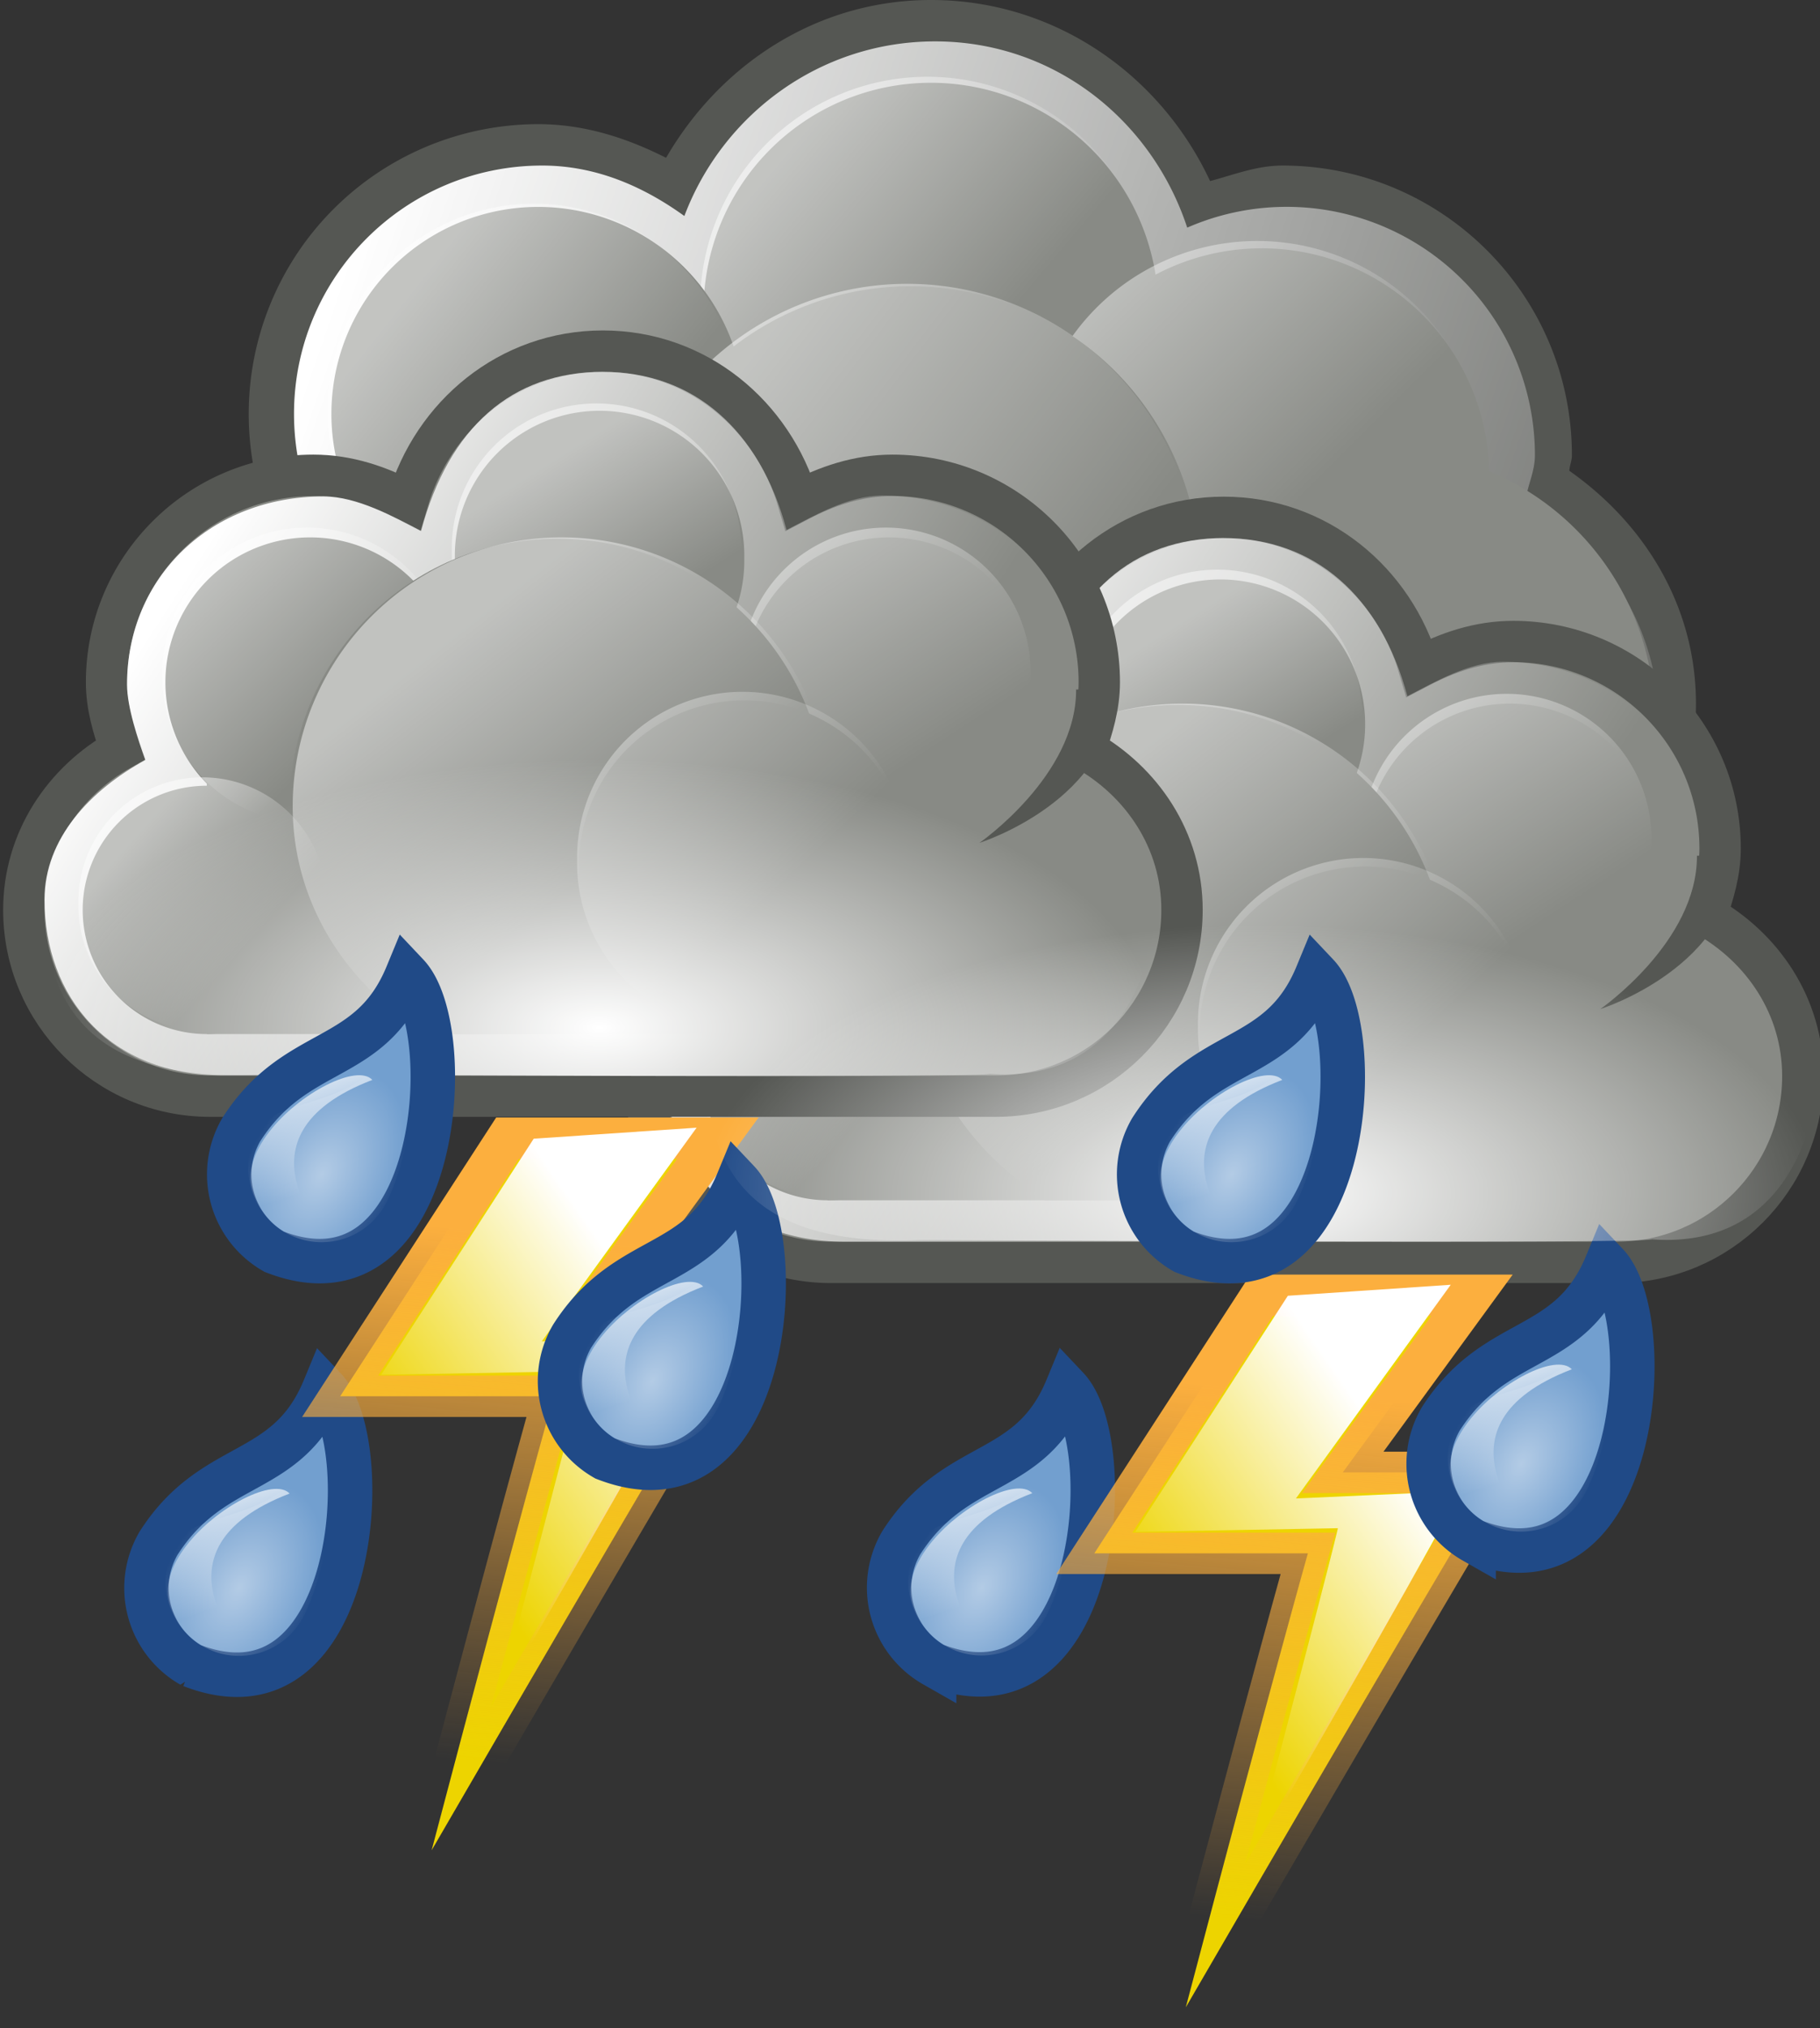 <svg xmlns="http://www.w3.org/2000/svg" xmlns:xlink="http://www.w3.org/1999/xlink" width="44" height="49" version="1"><rect width="100%" height="100%" fill="#333333" stroke="none"/><defs><linearGradient xlink:href="#a" id="E" gradientUnits="userSpaceOnUse" gradientTransform="matrix(-.054 .103 -.093 -.059 198.905 -255.69)" x1="6.894" y1="-359.824" x2="27.4" y2="-381.302"/><radialGradient xlink:href="#b" id="D" gradientUnits="userSpaceOnUse" gradientTransform="matrix(.071 .042 -.062 .109 207.476 -189.818)" cx="21.92" cy="-382.965" fx="21.92" fy="-382.965" r="21.744"/><linearGradient xlink:href="#c" id="X" gradientUnits="userSpaceOnUse" x1="284.802" y1="-441.233" x2="288.9" y2="-436.831"/><linearGradient xlink:href="#d" id="W" gradientUnits="userSpaceOnUse" x1="286.666" y1="-439.484" x2="289.766" y2="-436.707"/><linearGradient xlink:href="#e" id="V" gradientUnits="userSpaceOnUse" gradientTransform="translate(-35 207)" x1="275.942" y1="-437.105" x2="279.975" y2="-431.918"/><linearGradient xlink:href="#c" id="U" gradientUnits="userSpaceOnUse" x1="285.941" y1="-439.939" x2="289.391" y2="-436.443"/><linearGradient xlink:href="#f" id="T" gradientUnits="userSpaceOnUse" x1="286.512" y1="-441.291" x2="289.854" y2="-436.145"/><linearGradient xlink:href="#g" id="S" gradientUnits="userSpaceOnUse" x1="287.517" y1="-439.753" x2="289.676" y2="-436.322"/><linearGradient xlink:href="#h" id="R" gradientUnits="userSpaceOnUse" gradientTransform="translate(-34 207)" x1="271.022" y1="-441.052" x2="285.029" y2="-431.97"/><linearGradient xlink:href="#c" id="Q" gradientUnits="userSpaceOnUse" x1="284.802" y1="-441.233" x2="288.9" y2="-436.831"/><linearGradient xlink:href="#d" id="P" gradientUnits="userSpaceOnUse" x1="286.666" y1="-439.484" x2="289.766" y2="-436.707"/><linearGradient xlink:href="#e" id="O" gradientUnits="userSpaceOnUse" gradientTransform="translate(-35 207)" x1="275.942" y1="-437.105" x2="279.975" y2="-431.918"/><linearGradient xlink:href="#c" id="N" gradientUnits="userSpaceOnUse" x1="285.941" y1="-439.939" x2="289.391" y2="-436.443"/><linearGradient xlink:href="#f" id="M" gradientUnits="userSpaceOnUse" x1="286.512" y1="-441.291" x2="289.854" y2="-436.145"/><linearGradient xlink:href="#g" id="L" gradientUnits="userSpaceOnUse" x1="287.517" y1="-439.753" x2="289.676" y2="-436.322"/><linearGradient xlink:href="#h" id="K" gradientUnits="userSpaceOnUse" gradientTransform="translate(-34 207)" x1="271.022" y1="-441.052" x2="285.029" y2="-431.97"/><linearGradient xlink:href="#i" id="J" gradientUnits="userSpaceOnUse" x1="238.005" y1="-388.475" x2="245.655" y2="-382.645"/><linearGradient xlink:href="#j" id="I" gradientUnits="userSpaceOnUse" x1="230.876" y1="-390.44" x2="235.257" y2="-386.959"/><linearGradient xlink:href="#k" id="H" gradientUnits="userSpaceOnUse" x1="246.74" y1="-391.314" x2="252.698" y2="-385.352"/><linearGradient xlink:href="#l" id="G" gradientUnits="userSpaceOnUse" x1="240.074" y1="-393.407" x2="245.827" y2="-388.55"/><linearGradient xlink:href="#m" id="F" gradientUnits="userSpaceOnUse" gradientTransform="translate(69 155)" x1="228.503" y1="-392.306" x2="266.364" y2="-379.269"/><linearGradient xlink:href="#a" id="ak" gradientUnits="userSpaceOnUse" gradientTransform="matrix(-.054 .103 -.093 -.059 198.905 -255.69)" x1="6.894" y1="-359.824" x2="27.4" y2="-381.302"/><radialGradient xlink:href="#b" id="aj" gradientUnits="userSpaceOnUse" gradientTransform="matrix(.071 .042 -.062 .109 207.476 -189.818)" cx="21.92" cy="-382.965" fx="21.92" fy="-382.965" r="21.744"/><linearGradient xlink:href="#a" id="ad" gradientUnits="userSpaceOnUse" gradientTransform="matrix(-.054 .103 -.093 -.059 198.905 -255.69)" x1="6.894" y1="-359.824" x2="27.4" y2="-381.302"/><radialGradient xlink:href="#b" id="ac" gradientUnits="userSpaceOnUse" gradientTransform="matrix(.071 .042 -.062 .109 207.476 -189.818)" cx="21.92" cy="-382.965" fx="21.92" fy="-382.965" r="21.744"/><linearGradient xlink:href="#a" id="Z" gradientUnits="userSpaceOnUse" gradientTransform="matrix(-.054 .103 -.093 -.059 198.905 -255.69)" x1="6.894" y1="-359.824" x2="27.4" y2="-381.302"/><radialGradient xlink:href="#b" id="Y" gradientUnits="userSpaceOnUse" gradientTransform="matrix(.071 .042 -.062 .109 207.476 -189.818)" cx="21.92" cy="-382.965" fx="21.92" fy="-382.965" r="21.744"/><linearGradient xlink:href="#a" id="ah" gradientUnits="userSpaceOnUse" gradientTransform="matrix(-.054 .103 -.093 -.059 198.905 -255.69)" x1="6.894" y1="-359.824" x2="27.4" y2="-381.302"/><radialGradient xlink:href="#b" id="ag" gradientUnits="userSpaceOnUse" gradientTransform="matrix(.071 .042 -.062 .109 207.476 -189.818)" cx="21.92" cy="-382.965" fx="21.92" fy="-382.965" r="21.744"/><linearGradient id="a"><stop offset="0" stop-color="#fff"/><stop offset="1" stop-color="#fff" stop-opacity="0"/></linearGradient><linearGradient xlink:href="#a" id="an" gradientUnits="userSpaceOnUse" gradientTransform="matrix(-.054 .103 -.093 -.059 198.905 -255.69)" x1="6.894" y1="-359.824" x2="27.4" y2="-381.302"/><linearGradient id="b"><stop offset="0" stop-color="#fff"/><stop offset="1" stop-color="#fff" stop-opacity="0"/></linearGradient><radialGradient xlink:href="#b" id="am" gradientUnits="userSpaceOnUse" gradientTransform="matrix(.071 .042 -.062 .109 207.476 -189.818)" cx="21.92" cy="-382.965" fx="21.92" fy="-382.965" r="21.744"/><linearGradient id="d"><stop offset="0" stop-color="#fff"/><stop offset="1" stop-color="#fff" stop-opacity="0"/></linearGradient><linearGradient id="e"><stop offset="0" stop-color="#fff"/><stop offset="1" stop-color="#fff" stop-opacity="0"/></linearGradient><linearGradient id="c"><stop offset="0" stop-color="#fff"/><stop offset="1" stop-color="#fff" stop-opacity="0"/></linearGradient><linearGradient id="f"><stop offset="0" stop-color="#fff"/><stop offset="1" stop-color="#fff" stop-opacity="0"/></linearGradient><linearGradient id="g"><stop offset="0" stop-color="#fff"/><stop offset="1" stop-color="#fff" stop-opacity="0"/></linearGradient><linearGradient id="h"><stop offset="0" stop-color="#fff"/><stop offset="1" stop-color="#fff" stop-opacity="0"/></linearGradient><linearGradient id="i"><stop offset="0" stop-color="#fff"/><stop offset="1" stop-color="#fff" stop-opacity="0"/></linearGradient><linearGradient id="j"><stop offset="0" stop-color="#fff"/><stop offset="1" stop-color="#fff" stop-opacity="0"/></linearGradient><linearGradient id="k"><stop offset="0" stop-color="#fff"/><stop offset="1" stop-color="#fff" stop-opacity="0"/></linearGradient><linearGradient id="l"><stop offset="0" stop-color="#fff"/><stop offset="1" stop-color="#fff" stop-opacity="0"/></linearGradient><linearGradient id="m"><stop offset="0" stop-color="#fff"/><stop offset="1" stop-color="#fff" stop-opacity="0"/></linearGradient><linearGradient id="o"><stop offset="0" stop-color="#fff"/><stop offset="1" stop-color="#fff" stop-opacity="0"/></linearGradient><linearGradient id="q"><stop offset="0" stop-color="#fff"/><stop offset="1" stop-color="#fff" stop-opacity="0"/></linearGradient><linearGradient id="p"><stop offset="0" stop-color="#fff"/><stop offset="1" stop-color="#fff" stop-opacity="0"/></linearGradient><linearGradient id="r" gradientUnits="userSpaceOnUse" x1="4.191" y1="11.113" x2="47.32" y2="56.052"><stop offset="0" stop-color="#fff"/><stop offset="1" stop-color="#fff" stop-opacity=".34"/></linearGradient><linearGradient id="x"><stop offset="0" stop-color="#fff"/><stop offset="1" stop-color="#fff" stop-opacity="0"/></linearGradient><linearGradient id="w"><stop offset="0" stop-color="#fff"/><stop offset="1" stop-color="#fff" stop-opacity="0"/></linearGradient><linearGradient id="v"><stop offset="0" stop-color="#edd400"/><stop offset="1" stop-color="#edd400" stop-opacity="0"/></linearGradient><linearGradient id="u"><stop offset="0" stop-color="#fcaf3e"/><stop offset="1" stop-color="#fcaf3e" stop-opacity="0"/></linearGradient><linearGradient id="t"><stop offset="0" stop-color="#fce94f"/><stop offset="1" stop-color="#fce94f" stop-opacity="0"/></linearGradient><linearGradient id="s"><stop offset="0" stop-color="#eeeeec"/><stop offset="1" stop-color="#eeeeec" stop-opacity="0"/></linearGradient><linearGradient id="n"><stop offset="0" stop-color="#fff"/><stop offset="1" stop-color="#fff" stop-opacity="0"/></linearGradient><linearGradient id="z"><stop offset="0" stop-color="#fff"/><stop offset="1" stop-color="#fff" stop-opacity="0"/></linearGradient><linearGradient id="y"><stop offset="0" stop-color="#ad7fa8"/><stop offset="1" stop-color="#ad7fa8" stop-opacity="0"/></linearGradient><linearGradient id="A"><stop offset="0" stop-color="#fff"/><stop offset="1" stop-color="#fff" stop-opacity="0"/></linearGradient><linearGradient id="B"><stop offset="0" stop-color="#fcaf3e"/><stop offset="1" stop-color="#fcaf3e" stop-opacity="0"/></linearGradient><linearGradient id="C"><stop offset="0" stop-color="#fff"/><stop offset="1" stop-color="#fff" stop-opacity="0"/></linearGradient><linearGradient xlink:href="#B" id="ae" gradientUnits="userSpaceOnUse" gradientTransform="translate(13.805 2.84)" x1="-191.289" y1="-328.079" x2="-192.414" y2="-315.329"/><linearGradient xlink:href="#C" id="af" gradientUnits="userSpaceOnUse" gradientTransform="translate(14.159 7.083)" x1="-190.477" y1="-332.512" x2="-196.19" y2="-328.534"/><linearGradient xlink:href="#B" id="aa" gradientUnits="userSpaceOnUse" gradientTransform="translate(13.805 2.84)" x1="-191.289" y1="-328.079" x2="-192.414" y2="-315.329"/><linearGradient xlink:href="#C" id="ab" gradientUnits="userSpaceOnUse" gradientTransform="translate(14.159 7.083)" x1="-190.477" y1="-332.512" x2="-196.19" y2="-328.534"/><radialGradient xlink:href="#A" id="ai" gradientUnits="userSpaceOnUse" gradientTransform="matrix(.931 0 0 .448 230.428 180.927)" cx="-229.75" cy="-343.956" fx="-229.75" fy="-343.956" r="14.501"/><radialGradient xlink:href="#A" id="al" gradientUnits="userSpaceOnUse" gradientTransform="matrix(.931 0 0 .448 246.438 184.927)" cx="-229.75" cy="-343.956" fx="-229.75" fy="-343.956" r="14.501"/></defs><path d="M22.583 40.228a2.151 2.151 0 0 1-.796-2.95c1.331-2.082 3.105-1.545 4.012-3.74 1.26 1.333.793 8.247-3.216 6.69z" fill="#729fcf" stroke="#204a87" stroke-width="1.075" stroke-miterlimit="2"/><path d="M234.31-229.904a1.757 1.757 0 0 1-2.423.662 1.826 1.826 0 0 1-.65-2.468c.49-.864 2.607-.452 3.347-2.29.848.499.216 3.233-.274 4.096z" opacity=".461" fill="url(#D)" transform="translate(-209.043 268.999)"/><path d="M233.022-229c-4.614-1.074.238-4.72.978-3.922-3.582 1.37-.978 3.922-.978 3.922z" fill="url(#E)" transform="translate(-209.043 268.999)"/><path d="M22.507 0c-2.771 0-5.106 1.574-6.404 3.813C15.159 3.337 14.138 3 13.01 3a7.001 7.001 0 0 0-6.997 7c0 3.864 3.134 7 6.997 7 2.42 0 4.429-1.32 5.686-3.188 1.134.69 2.388 1.188 3.811 1.188.913 0 1.753-.232 2.562-.531a6.847 6.847 0 0 0 2 2.156c-.008.13-.063.243-.063.375 0 3.864 3.135 7 6.997 7a7.001 7.001 0 0 0 6.998-7c0-2.37-1.258-4.358-3.061-5.625.007-.13.062-.243.062-.375 0-3.864-3.135-7-6.998-7-.622 0-1.174.222-1.749.375C28.061 1.816 25.515 0 22.507 0z" fill="#555753"/><path d="M311.5-242c-2.78 0-5.135 1.762-6.063 4.219-.985-.71-2.13-1.219-3.437-1.219-3.312 0-6 2.688-6 6s2.688 6 6 6c2.428 0 4.493-1.456 5.438-3.531 1.12.917 2.502 1.531 4.062 1.531 1.075 0 2.044-.319 2.938-.781.398 1 1.1 1.786 1.937 2.437-.18.596-.375 1.19-.375 1.844 0 3.588 2.912 6.5 6.5 6.5s6.5-2.912 6.5-6.5c0-2.36-1.334-4.33-3.219-5.469.063-.347.219-.666.219-1.031a6.002 6.002 0 0 0-8.406-5.5c-.854-2.594-3.215-4.5-6.094-4.5z" fill="url(#F)" transform="matrix(1 0 0 1 -288.892 243)"/><path d="M40.001 17.5a6.498 6.5 0 1 1-12.995 0A6.498 6.5 0 1 1 40 17.5zM28.005 7.5a5.498 5.5 0 1 1-10.996 0 5.498 5.5 0 1 1 10.996 0z" fill="#888a85"/><path transform="matrix(.882 0 0 .883 -192.742 351.11)" d="M250.183-389.301a6.231 6.231 0 1 1-12.463 0 6.231 6.231 0 1 1 12.463 0z" opacity=".494" fill="url(#G)"/><path d="M36.003 11.5a5.498 5.5 0 1 1-10.997 0 5.498 5.5 0 1 1 10.997 0z" fill="#888a85"/><path transform="matrix(.911 0 0 .912 -198.467 363.234)" d="M257.254-385.788a6.033 6.033 0 1 1-12.065 0 6.033 6.033 0 1 1 12.065 0z" opacity=".494" fill="url(#H)"/><path d="M18.009 10a4.998 5 0 1 1-9.997 0 4.998 5 0 1 1 9.997 0z" fill="#888a85"/><path transform="matrix(1.142 0 0 1.143 -253.67 453.277)" d="M237.809-387.887a4.375 4.375 0 1 1-8.75 0 4.375 4.375 0 1 1 8.75 0z" opacity=".494" fill="url(#I)"/><g><path d="M29.005 14a6.998 7 0 1 1-13.995 0 6.998 7 0 1 1 13.995 0z" fill="#888a85"/><path transform="matrix(1.038 0 0 1.039 -229.062 412.49)" d="M248.548-383.667a6.74 6.74 0 1 1-13.48 0 6.74 6.74 0 1 1 13.48 0z" opacity=".494" fill="url(#J)"/></g><g><path d="M246.5-238.5c-2.27 0-4.11 1.55-4.719 3.625-.693-.364-1.444-.625-2.281-.625-2.76 0-5 2.24-5 5 0 .579.162 1.108.344 1.625-1.374.77-2.344 2.19-2.344 3.875 0 2.484 2.016 4.5 4.5 4.5h19c2.484 0 4.5-2.016 4.5-4.5 0-1.686-.97-3.104-2.344-3.875.181-.517.344-1.046.344-1.625 0-2.76-2.24-5-5-5-.837 0-1.588.261-2.281.625-.61-2.075-2.448-3.625-4.72-3.625z" fill="#888a85" stroke="#555753" stroke-miterlimit="2" transform="matrix(1 0 0 1 -216.915 251)"/><path d="M246.5-238c-2.19 0-3.724 1.336-4.396 3.844-.668-.344-1.547-.834-2.354-.834-2.717 0-4.755 1.94-4.755 4.546 0 .547.267 1.333.442 1.822-1.325.728-2.437 1.89-2.437 3.372 0 2.346 1.546 4.25 4.34 4.25h18.32c2.772 0 4.34-1.904 4.34-4.25 0-1.592-1.112-2.666-2.437-3.394.175-.489.464-1.253.464-1.8 0-2.607-2.116-4.568-4.777-4.568-.807 0-1.642.49-2.31.833-.65-2.421-2.25-3.82-4.44-3.82z" fill="url(#K)" transform="matrix(1 0 0 1 -216.915 251)"/><path d="M33.004 17.5a3.499 3.5 0 1 1-6.998 0 3.499 3.5 0 1 1 6.998 0z" fill="#888a85"/><path d="M291.688-437.594a3.313 3.313 0 1 1-6.625 0 3.313 3.313 0 1 1 6.625 0z" transform="matrix(1.056 0 0 1.057 -275.094 479.863)" opacity=".478" fill="url(#L)"/><path fill="#888a85" d="M20.008 20h19.994v9H20.008z"/><path d="M23.007 26a2.999 3 0 1 1-5.998 0 2.999 3 0 1 1 5.998 0zM40.002 20.5a3.499 3.5 0 1 1-6.998 0 3.499 3.5 0 1 1 6.998 0z" fill="#888a85"/><path d="M291.688-437.594a3.313 3.313 0 1 1-6.625 0 3.313 3.313 0 1 1 6.625 0z" transform="matrix(1.056 0 0 1.057 -268.097 482.863)" opacity=".478" fill="url(#M)"/><path d="M26.006 20.5a3.499 3.5 0 1 1-6.998 0 3.499 3.5 0 1 1 6.998 0z" fill="#888a85"/><path d="M291.688-437.594a3.313 3.313 0 1 1-6.625 0 3.313 3.313 0 1 1 6.625 0z" transform="matrix(1.056 0 0 1.057 -282.092 482.863)" opacity=".478" fill="url(#N)"/><path d="M28.474 17.031c-3.578 0-6.467 2.92-6.467 6.5 0 2.37 1.35 4.338 3.25 5.469h6.466c1.9-1.131 3.249-3.13 3.249-5.5 0-3.58-2.92-6.469-6.498-6.469z" fill="#888a85"/><path d="M245.5-234a6.502 6.502 0 0 0-6.5 6.5c0 2.376 1.345 4.366 3.25 5.5h6.5c1.905-1.134 3.25-3.124 3.25-5.5 0-3.588-2.912-6.5-6.5-6.5z" opacity=".478" fill="url(#O)" transform="matrix(1 0 0 1 -216.915 251)"/><path d="M291.688-437.594a3.313 3.313 0 1 1-6.625 0 3.313 3.313 0 1 1 6.625 0z" transform="matrix(.905 0 0 .906 -241.077 422.311)" opacity=".478" fill="url(#P)"/><path d="M41.957 20.666c-.001 2.685-3.268 3.714-3.268 3.714s2.348-1.626 2.336-3.705l.932-.009z" fill="#555753" fill-rule="evenodd"/><path d="M37.002 25a3.999 4 0 1 1-7.997 0 3.999 4 0 1 1 7.997 0z" fill="#888a85"/><path d="M291.688-437.594a3.313 3.313 0 1 1-6.625 0 3.313 3.313 0 1 1 6.625 0z" transform="matrix(1.207 0 0 1.208 -315.11 553.415)" opacity=".478" fill="url(#Q)"/></g><g><path d="M246.5-238.5c-2.27 0-4.11 1.55-4.719 3.625-.693-.364-1.444-.625-2.281-.625-2.76 0-5 2.24-5 5 0 .579.162 1.108.344 1.625-1.374.77-2.344 2.19-2.344 3.875 0 2.484 2.016 4.5 4.5 4.5h19c2.484 0 4.5-2.016 4.5-4.5 0-1.686-.97-3.104-2.344-3.875.181-.517.344-1.046.344-1.625 0-2.76-2.24-5-5-5-.837 0-1.588.261-2.281.625-.61-2.075-2.448-3.625-4.72-3.625z" fill="#888a85" stroke="#555753" stroke-miterlimit="2" transform="matrix(1 0 0 1 -231.924 246.984)"/><path d="M246.5-238c-2.19 0-3.724 1.336-4.396 3.844-.668-.344-1.547-.834-2.354-.834-2.717 0-4.755 1.94-4.755 4.546 0 .547.267 1.333.442 1.822-1.325.728-2.437 1.89-2.437 3.372 0 2.346 1.546 4.25 4.34 4.25h18.32c2.772 0 4.34-1.904 4.34-4.25 0-1.592-1.112-2.666-2.437-3.394.175-.489.464-1.253.464-1.8 0-2.607-2.116-4.568-4.777-4.568-.807 0-1.642.49-2.31.833-.65-2.421-2.25-3.82-4.44-3.82z" fill="url(#R)" transform="matrix(1 0 0 1 -231.924 246.984)"/><path d="M17.994 13.484a3.499 3.5 0 1 1-6.997 0 3.499 3.5 0 1 1 6.997 0z" fill="#888a85"/><path d="M291.688-437.594a3.313 3.313 0 1 1-6.625 0 3.313 3.313 0 1 1 6.625 0z" transform="matrix(1.056 0 0 1.057 -290.104 475.847)" opacity=".478" fill="url(#S)"/><path fill="#888a85" d="M4.999 15.984h19.993v9H5z"/><path d="M7.997 21.984a2.999 3 0 1 1-5.998 0 2.999 3 0 1 1 5.998 0zM24.992 16.484a3.499 3.5 0 1 1-6.998 0 3.499 3.5 0 1 1 6.998 0z" fill="#888a85"/><path d="M291.688-437.594a3.313 3.313 0 1 1-6.625 0 3.313 3.313 0 1 1 6.625 0z" transform="matrix(1.056 0 0 1.057 -283.106 478.847)" opacity=".478" fill="url(#T)"/><path d="M10.997 16.484a3.499 3.5 0 1 1-6.998 0 3.499 3.5 0 1 1 6.998 0z" fill="#888a85"/><path d="M291.688-437.594a3.313 3.313 0 1 1-6.625 0 3.313 3.313 0 1 1 6.625 0z" transform="matrix(1.056 0 0 1.057 -297.101 478.847)" opacity=".478" fill="url(#U)"/><path d="M13.465 13.015c-3.579 0-6.467 2.92-6.467 6.5 0 2.37 1.349 4.338 3.249 5.469h6.466c1.9-1.131 3.25-3.13 3.25-5.5 0-3.58-2.92-6.469-6.498-6.469z" fill="#888a85"/><path d="M245.5-234a6.502 6.502 0 0 0-6.5 6.5c0 2.376 1.345 4.366 3.25 5.5h6.5c1.905-1.134 3.25-3.124 3.25-5.5 0-3.588-2.912-6.5-6.5-6.5z" opacity=".478" fill="url(#V)" transform="matrix(1 0 0 1 -231.924 246.984)"/><path d="M291.688-437.594a3.313 3.313 0 1 1-6.625 0 3.313 3.313 0 1 1 6.625 0z" transform="matrix(.905 0 0 .906 -256.086 418.295)" opacity=".478" fill="url(#W)"/><path d="M26.948 16.65c-.002 2.685-3.268 3.714-3.268 3.714s2.348-1.626 2.336-3.705l.932-.009z" fill="#555753" fill-rule="evenodd"/><path d="M21.993 20.984a3.999 4 0 1 1-7.997 0 3.999 4 0 1 1 7.997 0z" fill="#888a85"/><path d="M291.688-437.594a3.313 3.313 0 1 1-6.625 0 3.313 3.313 0 1 1 6.625 0z" transform="matrix(1.207 0 0 1.208 -330.119 549.4)" opacity=".478" fill="url(#X)"/></g><g><path d="M4.627 40.237a2.151 2.151 0 0 1-.795-2.949c1.331-2.083 3.105-1.546 4.012-3.742 1.26 1.334.793 8.248-3.217 6.69z" fill="#729fcf" stroke="#204a87" stroke-width="1.075" stroke-miterlimit="2"/><path d="M234.31-229.904a1.757 1.757 0 0 1-2.423.662 1.826 1.826 0 0 1-.65-2.468c.49-.864 2.607-.452 3.347-2.29.848.499.216 3.233-.274 4.096z" opacity=".461" fill="url(#Y)" transform="translate(-226.998 269.008)"/><path d="M233.022-229c-4.614-1.074.238-4.72.978-3.922-3.582 1.37-.978 3.922-.978 3.922z" fill="url(#Z)" transform="translate(-226.998 269.008)"/></g><g fill-rule="evenodd"><path d="M-173.246-327.591l-3.124 4.279h3.78s-2.704 4.526-7.576 12.926c2.096-7.947 2.952-10.97 2.952-10.97h-5.163l4.043-6.235h5.088z" fill="#edd400" stroke="url(#aa)" transform="translate(208.833 358.886)"/><path d="M-173.76-327.845l-3.743 5.163 3.957-.176s-.14.46-5.013 8.86c2.096-7.947 2.07-7.965 2.07-7.965l-4.899.089 3.69-5.705 3.939-.266z" fill="url(#ab)" transform="translate(208.833 358.886)"/></g><g><path d="M35.626 37.236a2.151 2.151 0 0 1-.796-2.95c1.332-2.082 3.105-1.545 4.012-3.74 1.261 1.333.794 8.247-3.216 6.69z" fill="#729fcf" stroke="#204a87" stroke-width="1.075" stroke-miterlimit="2"/><path d="M234.31-229.904a1.757 1.757 0 0 1-2.423.662 1.826 1.826 0 0 1-.65-2.468c.49-.864 2.607-.452 3.347-2.29.848.499.216 3.233-.274 4.096z" opacity=".461" fill="url(#ac)" transform="translate(-196 266.006)"/><path d="M233.022-229c-4.614-1.074.238-4.72.978-3.922-3.582 1.37-.978 3.922-.978 3.922z" fill="url(#ad)" transform="translate(-196 266.006)"/></g><g fill-rule="evenodd"><path d="M-173.246-327.591l-3.124 4.279h3.78s-2.704 4.526-7.576 12.926c2.096-7.947 2.952-10.97 2.952-10.97h-5.163l4.043-6.235h5.088z" fill="#edd400" stroke="url(#ae)" transform="translate(190.601 355.091)"/><path d="M-173.76-327.845l-3.743 5.163 3.957-.176s-.14.46-5.013 8.86c2.096-7.947 2.07-7.965 2.07-7.965l-4.899.089 3.69-5.705 3.939-.266z" fill="url(#af)" transform="translate(190.601 355.091)"/></g><g><path d="M14.626 35.236a2.151 2.151 0 0 1-.796-2.95c1.332-2.082 3.105-1.545 4.012-3.74 1.261 1.333.794 8.247-3.216 6.69z" fill="#729fcf" stroke="#204a87" stroke-width="1.075" stroke-miterlimit="2"/><path d="M234.31-229.904a1.757 1.757 0 0 1-2.423.662 1.826 1.826 0 0 1-.65-2.468c.49-.864 2.607-.452 3.347-2.29.848.499.216 3.233-.274 4.096z" opacity=".461" fill="url(#ag)" transform="translate(-217 264.006)"/><path d="M233.022-229c-4.614-1.074.238-4.72.978-3.922-3.582 1.37-.978 3.922-.978 3.922z" fill="url(#ah)" transform="translate(-217 264.006)"/></g><path d="M16.69 11c-2 0-3.685 1.08-4.53 2.615a5.507 5.507 0 0 0-1.926-.353c-2.83 0-5.118 2.118-5.118 4.718 0 .453.145.856.275 1.272-1.382.865-2.348 2.253-2.348 3.904 0 2.653.652 4.994 5.228 4.806.045-.002 17.451.097 17.7-.018 3.086.226 4.072-2.445 4.072-4.7 0-1.7-.837-3.05-2.309-3.877.048-.258-.038-.551-.038-.822 0-2.6-2.306-4.718-5.136-4.718-.394 0-.733.135-1.1.212C20.72 12.271 18.873 11 16.69 11z" fill="url(#ai)" transform="translate(-2.043 -2)"/><g><path d="M6.628 30.243a2.151 2.151 0 0 1-.796-2.948c1.331-2.083 3.105-1.547 4.012-3.742 1.26 1.334.793 8.248-3.216 6.69z" fill="#729fcf" stroke="#204a87" stroke-width="1.075" stroke-miterlimit="2"/><path d="M234.31-229.904a1.757 1.757 0 0 1-2.423.662 1.826 1.826 0 0 1-.65-2.468c.49-.864 2.607-.452 3.347-2.29.848.499.216 3.233-.274 4.096z" opacity=".461" fill="url(#aj)" transform="translate(-224.998 259.014)"/><path d="M233.022-229c-4.614-1.074.238-4.72.978-3.922-3.582 1.37-.978 3.922-.978 3.922z" fill="url(#ak)" transform="translate(-224.998 259.014)"/></g><path d="M32.7 15c-2 0-3.686 1.08-4.53 2.615a5.507 5.507 0 0 0-1.927-.353c-2.83 0-5.117 2.118-5.117 4.718 0 .453.144.856.275 1.272-1.383.865-2.348 2.253-2.348 3.904 0 2.653.652 4.994 5.228 4.806.045-.002 17.451.097 17.7-.018 3.085.226 4.072-2.445 4.072-4.7 0-1.7-.837-3.05-2.31-3.877.049-.258-.038-.551-.038-.822 0-2.6-2.306-4.718-5.136-4.718-.393 0-.732.135-1.1.212C36.73 16.271 34.884 15 32.699 15z" fill="url(#al)" transform="translate(-2.043 -2)"/><g><path d="M28.626 30.243a2.151 2.151 0 0 1-.796-2.948c1.332-2.083 3.105-1.547 4.012-3.742 1.261 1.334.794 8.248-3.216 6.69z" fill="#729fcf" stroke="#204a87" stroke-width="1.075" stroke-miterlimit="2"/><path d="M234.31-229.904a1.757 1.757 0 0 1-2.423.662 1.826 1.826 0 0 1-.65-2.468c.49-.864 2.607-.452 3.347-2.29.848.499.216 3.233-.274 4.096z" opacity=".461" fill="url(#am)" transform="translate(-203 259.014)"/><path d="M233.022-229c-4.614-1.074.238-4.72.978-3.922-3.582 1.37-.978 3.922-.978 3.922z" fill="url(#an)" transform="translate(-203 259.014)"/></g></svg>